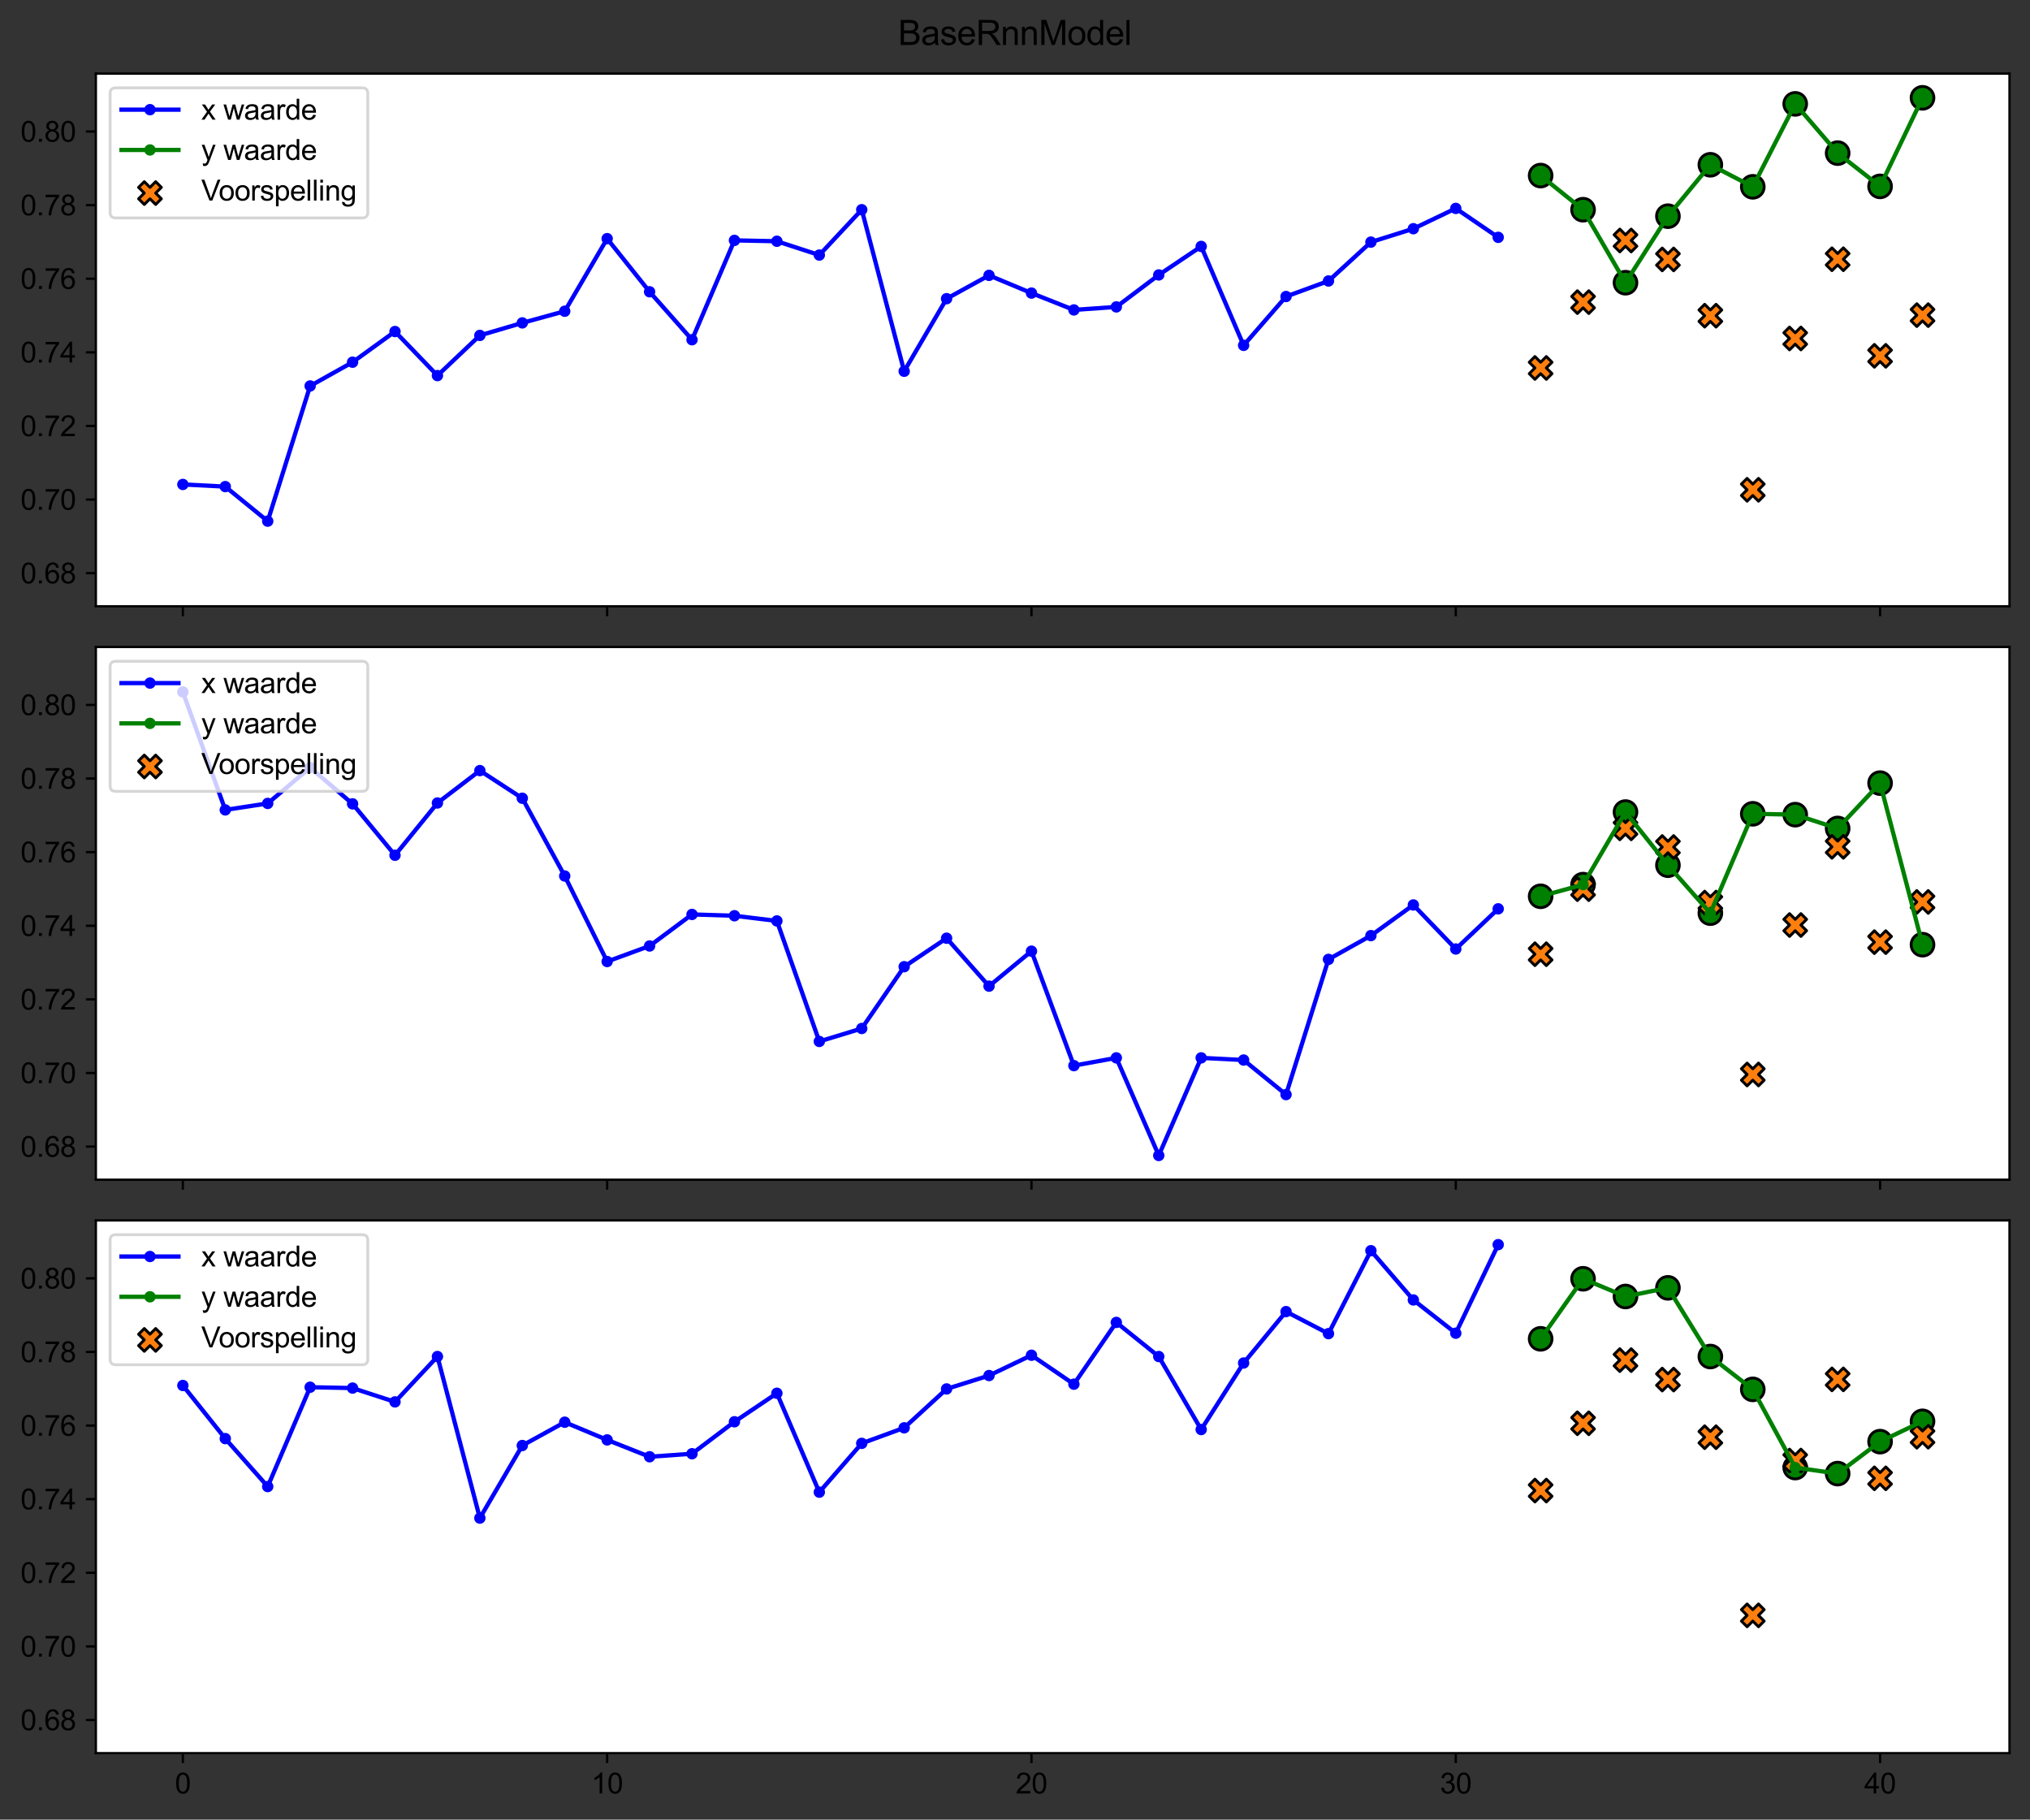<?xml version="1.0" encoding="utf-8" standalone="no"?>
<!DOCTYPE svg PUBLIC "-//W3C//DTD SVG 1.1//EN"
  "http://www.w3.org/Graphics/SVG/1.1/DTD/svg11.dtd">
<svg xmlns:xlink="http://www.w3.org/1999/xlink" width="712.761pt" height="638.785pt" viewBox="0 0 712.761 638.785" xmlns="http://www.w3.org/2000/svg" version="1.1">
 <rect x="0" y="0" width="712.761" height="638.785" fill="#333333" stroke="none"/>
 <defs>
  <style type="text/css">*{stroke-linejoin: round; stroke-linecap: butt}</style>
 </defs>
 <g id="figure_1">
  <g id="patch_1">
   <path d="M 0 638.785 
L 712.761 638.785 
L 712.761 0 
L 0 0 
L 0 638.785 
z
" style="fill: none"/>
  </g>
  <g id="axes_1">
   <g id="patch_2">
    <path d="M 33.661 212.84 
L 705.561 212.84 
L 705.561 25.84 
L 33.661 25.84 
z
" style="fill: #ffffff"/>
   </g>
   <g id="PathCollection_1">
    <defs>
     <path id="mdd7e721f9d" d="M 0 4 
C 1.061 4 2.078 3.579 2.828 2.828 
C 3.579 2.078 4 1.061 4 0 
C 4 -1.061 3.579 -2.078 2.828 -2.828 
C 2.078 -3.579 1.061 -4 0 -4 
C -1.061 -4 -2.078 -3.579 -2.828 -2.828 
C -3.579 -2.078 -4 -1.061 -4 0 
C -4 1.061 -3.579 2.078 -2.828 2.828 
C -2.078 3.579 -1.061 4 0 4 
z
" style="stroke: #000000"/>
    </defs>
    <g clip-path="url(#pe0aeea8f92)">
     <use xlink:href="#mdd7e721f9d" x="540.938" y="61.637" style="fill: #008000; stroke: #000000"/>
     <use xlink:href="#mdd7e721f9d" x="555.836" y="73.617" style="fill: #008000; stroke: #000000"/>
     <use xlink:href="#mdd7e721f9d" x="570.734" y="99.246" style="fill: #008000; stroke: #000000"/>
     <use xlink:href="#mdd7e721f9d" x="585.632" y="75.892" style="fill: #008000; stroke: #000000"/>
     <use xlink:href="#mdd7e721f9d" x="600.53" y="57.846" style="fill: #008000; stroke: #000000"/>
     <use xlink:href="#mdd7e721f9d" x="615.428" y="65.58" style="fill: #008000; stroke: #000000"/>
     <use xlink:href="#mdd7e721f9d" x="630.326" y="36.463" style="fill: #008000; stroke: #000000"/>
     <use xlink:href="#mdd7e721f9d" x="645.224" y="53.751" style="fill: #008000; stroke: #000000"/>
     <use xlink:href="#mdd7e721f9d" x="660.122" y="65.428" style="fill: #008000; stroke: #000000"/>
     <use xlink:href="#mdd7e721f9d" x="675.02" y="34.34" style="fill: #008000; stroke: #000000"/>
    </g>
   </g>
   <g id="PathCollection_2">
    <defs>
     <path id="m3b80b249ed" d="M -2 4 
L 0 2 
L 2 4 
L 4 2 
L 2 0 
L 4 -2 
L 2 -4 
L 0 -2 
L -2 -4 
L -4 -2 
L -2 0 
L -4 2 
z
" style="stroke: #000000"/>
    </defs>
    <g clip-path="url(#pe0aeea8f92)">
     <use xlink:href="#m3b80b249ed" x="540.938" y="129.168" style="fill: #ff7f0e; stroke: #000000"/>
     <use xlink:href="#m3b80b249ed" x="555.836" y="106.062" style="fill: #ff7f0e; stroke: #000000"/>
     <use xlink:href="#m3b80b249ed" x="570.734" y="84.426" style="fill: #ff7f0e; stroke: #000000"/>
     <use xlink:href="#m3b80b249ed" x="585.632" y="91.073" style="fill: #ff7f0e; stroke: #000000"/>
     <use xlink:href="#m3b80b249ed" x="600.53" y="110.825" style="fill: #ff7f0e; stroke: #000000"/>
     <use xlink:href="#m3b80b249ed" x="615.428" y="171.939" style="fill: #ff7f0e; stroke: #000000"/>
     <use xlink:href="#m3b80b249ed" x="630.326" y="118.819" style="fill: #ff7f0e; stroke: #000000"/>
     <use xlink:href="#m3b80b249ed" x="645.224" y="91.007" style="fill: #ff7f0e; stroke: #000000"/>
     <use xlink:href="#m3b80b249ed" x="660.122" y="124.909" style="fill: #ff7f0e; stroke: #000000"/>
     <use xlink:href="#m3b80b249ed" x="675.02" y="110.627" style="fill: #ff7f0e; stroke: #000000"/>
    </g>
   </g>
   <g id="matplotlib.axis_1">
    <g id="xtick_1">
     <g id="line2d_1">
      <defs>
       <path id="m15c087285f" d="M 0 0 
L 0 3.5 
" style="stroke: #000000; stroke-width: 0.8"/>
      </defs>
      <g>
       <use xlink:href="#m15c087285f" x="64.202" y="212.84" style="stroke: #000000; stroke-width: 0.8"/>
      </g>
     </g>
    </g>
    <g id="xtick_2">
     <g id="line2d_2">
      <g>
       <use xlink:href="#m15c087285f" x="213.182" y="212.84" style="stroke: #000000; stroke-width: 0.8"/>
      </g>
     </g>
    </g>
    <g id="xtick_3">
     <g id="line2d_3">
      <g>
       <use xlink:href="#m15c087285f" x="362.162" y="212.84" style="stroke: #000000; stroke-width: 0.8"/>
      </g>
     </g>
    </g>
    <g id="xtick_4">
     <g id="line2d_4">
      <g>
       <use xlink:href="#m15c087285f" x="511.142" y="212.84" style="stroke: #000000; stroke-width: 0.8"/>
      </g>
     </g>
    </g>
    <g id="xtick_5">
     <g id="line2d_5">
      <g>
       <use xlink:href="#m15c087285f" x="660.122" y="212.84" style="stroke: #000000; stroke-width: 0.8"/>
      </g>
     </g>
    </g>
   </g>
   <g id="matplotlib.axis_2">
    <g id="ytick_1">
     <g id="line2d_6">
      <defs>
       <path id="me9031d86f2" d="M 0 0 
L -3.5 0 
" style="stroke: #000000; stroke-width: 0.8"/>
      </defs>
      <g>
       <use xlink:href="#me9031d86f2" x="33.661" y="201.216" style="stroke: #000000; stroke-width: 0.8"/>
      </g>
     </g>
     <g id="text_1">
      <!-- 0.68 -->
      <g transform="translate(7.2 204.795)scale(0.1 -0.1)">
       <defs>
        <path id="ArialMT-30" d="M 266 2259 
Q 266 3072 433 3567 
Q 600 4063 929 4331 
Q 1259 4600 1759 4600 
Q 2128 4600 2406 4451 
Q 2684 4303 2865 4023 
Q 3047 3744 3150 3342 
Q 3253 2941 3253 2259 
Q 3253 1453 3087 958 
Q 2922 463 2592 192 
Q 2263 -78 1759 -78 
Q 1097 -78 719 397 
Q 266 969 266 2259 
z
M 844 2259 
Q 844 1131 1108 757 
Q 1372 384 1759 384 
Q 2147 384 2411 759 
Q 2675 1134 2675 2259 
Q 2675 3391 2411 3762 
Q 2147 4134 1753 4134 
Q 1366 4134 1134 3806 
Q 844 3388 844 2259 
z
" transform="scale(0.016)"/>
        <path id="ArialMT-2e" d="M 581 0 
L 581 641 
L 1222 641 
L 1222 0 
L 581 0 
z
" transform="scale(0.016)"/>
        <path id="ArialMT-36" d="M 3184 3459 
L 2625 3416 
Q 2550 3747 2413 3897 
Q 2184 4138 1850 4138 
Q 1581 4138 1378 3988 
Q 1113 3794 959 3422 
Q 806 3050 800 2363 
Q 1003 2672 1297 2822 
Q 1591 2972 1913 2972 
Q 2475 2972 2870 2558 
Q 3266 2144 3266 1488 
Q 3266 1056 3080 686 
Q 2894 316 2569 119 
Q 2244 -78 1831 -78 
Q 1128 -78 684 439 
Q 241 956 241 2144 
Q 241 3472 731 4075 
Q 1159 4600 1884 4600 
Q 2425 4600 2770 4297 
Q 3116 3994 3184 3459 
z
M 888 1484 
Q 888 1194 1011 928 
Q 1134 663 1356 523 
Q 1578 384 1822 384 
Q 2178 384 2434 671 
Q 2691 959 2691 1453 
Q 2691 1928 2437 2201 
Q 2184 2475 1800 2475 
Q 1419 2475 1153 2201 
Q 888 1928 888 1484 
z
" transform="scale(0.016)"/>
        <path id="ArialMT-38" d="M 1131 2484 
Q 781 2613 612 2850 
Q 444 3088 444 3419 
Q 444 3919 803 4259 
Q 1163 4600 1759 4600 
Q 2359 4600 2725 4251 
Q 3091 3903 3091 3403 
Q 3091 3084 2923 2848 
Q 2756 2613 2416 2484 
Q 2838 2347 3058 2040 
Q 3278 1734 3278 1309 
Q 3278 722 2862 322 
Q 2447 -78 1769 -78 
Q 1091 -78 675 323 
Q 259 725 259 1325 
Q 259 1772 486 2073 
Q 713 2375 1131 2484 
z
M 1019 3438 
Q 1019 3113 1228 2906 
Q 1438 2700 1772 2700 
Q 2097 2700 2305 2904 
Q 2513 3109 2513 3406 
Q 2513 3716 2298 3927 
Q 2084 4138 1766 4138 
Q 1444 4138 1231 3931 
Q 1019 3725 1019 3438 
z
M 838 1322 
Q 838 1081 952 856 
Q 1066 631 1291 507 
Q 1516 384 1775 384 
Q 2178 384 2440 643 
Q 2703 903 2703 1303 
Q 2703 1709 2433 1975 
Q 2163 2241 1756 2241 
Q 1359 2241 1098 1978 
Q 838 1716 838 1322 
z
" transform="scale(0.016)"/>
       </defs>
       <use xlink:href="#ArialMT-30"/>
       <use xlink:href="#ArialMT-2e" x="55.615"/>
       <use xlink:href="#ArialMT-36" x="83.398"/>
       <use xlink:href="#ArialMT-38" x="139.014"/>
      </g>
     </g>
    </g>
    <g id="ytick_2">
     <g id="line2d_7">
      <g>
       <use xlink:href="#me9031d86f2" x="33.661" y="175.375" style="stroke: #000000; stroke-width: 0.8"/>
      </g>
     </g>
     <g id="text_2">
      <!-- 0.70 -->
      <g transform="translate(7.2 178.954)scale(0.1 -0.1)">
       <defs>
        <path id="ArialMT-37" d="M 303 3981 
L 303 4522 
L 3269 4522 
L 3269 4084 
Q 2831 3619 2401 2847 
Q 1972 2075 1738 1259 
Q 1569 684 1522 0 
L 944 0 
Q 953 541 1156 1306 
Q 1359 2072 1739 2783 
Q 2119 3494 2547 3981 
L 303 3981 
z
" transform="scale(0.016)"/>
       </defs>
       <use xlink:href="#ArialMT-30"/>
       <use xlink:href="#ArialMT-2e" x="55.615"/>
       <use xlink:href="#ArialMT-37" x="83.398"/>
       <use xlink:href="#ArialMT-30" x="139.014"/>
      </g>
     </g>
    </g>
    <g id="ytick_3">
     <g id="line2d_8">
      <g>
       <use xlink:href="#me9031d86f2" x="33.661" y="149.534" style="stroke: #000000; stroke-width: 0.8"/>
      </g>
     </g>
     <g id="text_3">
      <!-- 0.72 -->
      <g transform="translate(7.2 153.112)scale(0.1 -0.1)">
       <defs>
        <path id="ArialMT-32" d="M 3222 541 
L 3222 0 
L 194 0 
Q 188 203 259 391 
Q 375 700 629 1000 
Q 884 1300 1366 1694 
Q 2113 2306 2375 2664 
Q 2638 3022 2638 3341 
Q 2638 3675 2398 3904 
Q 2159 4134 1775 4134 
Q 1369 4134 1125 3890 
Q 881 3647 878 3216 
L 300 3275 
Q 359 3922 746 4261 
Q 1134 4600 1788 4600 
Q 2447 4600 2831 4234 
Q 3216 3869 3216 3328 
Q 3216 3053 3103 2787 
Q 2991 2522 2730 2228 
Q 2469 1934 1863 1422 
Q 1356 997 1212 845 
Q 1069 694 975 541 
L 3222 541 
z
" transform="scale(0.016)"/>
       </defs>
       <use xlink:href="#ArialMT-30"/>
       <use xlink:href="#ArialMT-2e" x="55.615"/>
       <use xlink:href="#ArialMT-37" x="83.398"/>
       <use xlink:href="#ArialMT-32" x="139.014"/>
      </g>
     </g>
    </g>
    <g id="ytick_4">
     <g id="line2d_9">
      <g>
       <use xlink:href="#me9031d86f2" x="33.661" y="123.692" style="stroke: #000000; stroke-width: 0.8"/>
      </g>
     </g>
     <g id="text_4">
      <!-- 0.74 -->
      <g transform="translate(7.2 127.271)scale(0.1 -0.1)">
       <defs>
        <path id="ArialMT-34" d="M 2069 0 
L 2069 1097 
L 81 1097 
L 81 1613 
L 2172 4581 
L 2631 4581 
L 2631 1613 
L 3250 1613 
L 3250 1097 
L 2631 1097 
L 2631 0 
L 2069 0 
z
M 2069 1613 
L 2069 3678 
L 634 1613 
L 2069 1613 
z
" transform="scale(0.016)"/>
       </defs>
       <use xlink:href="#ArialMT-30"/>
       <use xlink:href="#ArialMT-2e" x="55.615"/>
       <use xlink:href="#ArialMT-37" x="83.398"/>
       <use xlink:href="#ArialMT-34" x="139.014"/>
      </g>
     </g>
    </g>
    <g id="ytick_5">
     <g id="line2d_10">
      <g>
       <use xlink:href="#me9031d86f2" x="33.661" y="97.851" style="stroke: #000000; stroke-width: 0.8"/>
      </g>
     </g>
     <g id="text_5">
      <!-- 0.76 -->
      <g transform="translate(7.2 101.43)scale(0.1 -0.1)">
       <use xlink:href="#ArialMT-30"/>
       <use xlink:href="#ArialMT-2e" x="55.615"/>
       <use xlink:href="#ArialMT-37" x="83.398"/>
       <use xlink:href="#ArialMT-36" x="139.014"/>
      </g>
     </g>
    </g>
    <g id="ytick_6">
     <g id="line2d_11">
      <g>
       <use xlink:href="#me9031d86f2" x="33.661" y="72.01" style="stroke: #000000; stroke-width: 0.8"/>
      </g>
     </g>
     <g id="text_6">
      <!-- 0.78 -->
      <g transform="translate(7.2 75.589)scale(0.1 -0.1)">
       <use xlink:href="#ArialMT-30"/>
       <use xlink:href="#ArialMT-2e" x="55.615"/>
       <use xlink:href="#ArialMT-37" x="83.398"/>
       <use xlink:href="#ArialMT-38" x="139.014"/>
      </g>
     </g>
    </g>
    <g id="ytick_7">
     <g id="line2d_12">
      <g>
       <use xlink:href="#me9031d86f2" x="33.661" y="46.169" style="stroke: #000000; stroke-width: 0.8"/>
      </g>
     </g>
     <g id="text_7">
      <!-- 0.80 -->
      <g transform="translate(7.2 49.748)scale(0.1 -0.1)">
       <use xlink:href="#ArialMT-30"/>
       <use xlink:href="#ArialMT-2e" x="55.615"/>
       <use xlink:href="#ArialMT-38" x="83.398"/>
       <use xlink:href="#ArialMT-30" x="139.014"/>
      </g>
     </g>
    </g>
   </g>
   <g id="line2d_13">
    <path d="M 64.202 170.067 
L 79.1 170.825 
L 93.998 182.957 
L 108.896 135.491 
L 123.794 127.15 
L 138.692 116.383 
L 153.59 131.851 
L 168.488 117.748 
L 183.386 113.35 
L 198.284 109.255 
L 213.182 83.778 
L 228.08 102.431 
L 242.978 119.264 
L 257.876 84.385 
L 272.774 84.688 
L 287.672 89.541 
L 302.57 73.617 
L 317.468 130.335 
L 332.366 104.857 
L 347.264 96.668 
L 362.162 102.886 
L 377.06 108.8 
L 391.958 107.739 
L 406.856 96.517 
L 421.754 86.508 
L 436.652 121.236 
L 451.55 104.099 
L 466.448 98.64 
L 481.346 84.991 
L 496.244 80.29 
L 511.142 73.162 
L 526.04 83.323 
" clip-path="url(#pe0aeea8f92)" style="fill: none; stroke: #0000ff; stroke-width: 1.5; stroke-linecap: square"/>
    <defs>
     <path id="m6e07ff1a00" d="M 0 1.5 
C 0.398 1.5 0.779 1.342 1.061 1.061 
C 1.342 0.779 1.5 0.398 1.5 0 
C 1.5 -0.398 1.342 -0.779 1.061 -1.061 
C 0.779 -1.342 0.398 -1.5 0 -1.5 
C -0.398 -1.5 -0.779 -1.342 -1.061 -1.061 
C -1.342 -0.779 -1.5 -0.398 -1.5 0 
C -1.5 0.398 -1.342 0.779 -1.061 1.061 
C -0.779 1.342 -0.398 1.5 0 1.5 
z
" style="stroke: #0000ff"/>
    </defs>
    <g clip-path="url(#pe0aeea8f92)">
     <use xlink:href="#m6e07ff1a00" x="64.202" y="170.067" style="fill: #0000ff; stroke: #0000ff"/>
     <use xlink:href="#m6e07ff1a00" x="79.1" y="170.825" style="fill: #0000ff; stroke: #0000ff"/>
     <use xlink:href="#m6e07ff1a00" x="93.998" y="182.957" style="fill: #0000ff; stroke: #0000ff"/>
     <use xlink:href="#m6e07ff1a00" x="108.896" y="135.491" style="fill: #0000ff; stroke: #0000ff"/>
     <use xlink:href="#m6e07ff1a00" x="123.794" y="127.15" style="fill: #0000ff; stroke: #0000ff"/>
     <use xlink:href="#m6e07ff1a00" x="138.692" y="116.383" style="fill: #0000ff; stroke: #0000ff"/>
     <use xlink:href="#m6e07ff1a00" x="153.59" y="131.851" style="fill: #0000ff; stroke: #0000ff"/>
     <use xlink:href="#m6e07ff1a00" x="168.488" y="117.748" style="fill: #0000ff; stroke: #0000ff"/>
     <use xlink:href="#m6e07ff1a00" x="183.386" y="113.35" style="fill: #0000ff; stroke: #0000ff"/>
     <use xlink:href="#m6e07ff1a00" x="198.284" y="109.255" style="fill: #0000ff; stroke: #0000ff"/>
     <use xlink:href="#m6e07ff1a00" x="213.182" y="83.778" style="fill: #0000ff; stroke: #0000ff"/>
     <use xlink:href="#m6e07ff1a00" x="228.08" y="102.431" style="fill: #0000ff; stroke: #0000ff"/>
     <use xlink:href="#m6e07ff1a00" x="242.978" y="119.264" style="fill: #0000ff; stroke: #0000ff"/>
     <use xlink:href="#m6e07ff1a00" x="257.876" y="84.385" style="fill: #0000ff; stroke: #0000ff"/>
     <use xlink:href="#m6e07ff1a00" x="272.774" y="84.688" style="fill: #0000ff; stroke: #0000ff"/>
     <use xlink:href="#m6e07ff1a00" x="287.672" y="89.541" style="fill: #0000ff; stroke: #0000ff"/>
     <use xlink:href="#m6e07ff1a00" x="302.57" y="73.617" style="fill: #0000ff; stroke: #0000ff"/>
     <use xlink:href="#m6e07ff1a00" x="317.468" y="130.335" style="fill: #0000ff; stroke: #0000ff"/>
     <use xlink:href="#m6e07ff1a00" x="332.366" y="104.857" style="fill: #0000ff; stroke: #0000ff"/>
     <use xlink:href="#m6e07ff1a00" x="347.264" y="96.668" style="fill: #0000ff; stroke: #0000ff"/>
     <use xlink:href="#m6e07ff1a00" x="362.162" y="102.886" style="fill: #0000ff; stroke: #0000ff"/>
     <use xlink:href="#m6e07ff1a00" x="377.06" y="108.8" style="fill: #0000ff; stroke: #0000ff"/>
     <use xlink:href="#m6e07ff1a00" x="391.958" y="107.739" style="fill: #0000ff; stroke: #0000ff"/>
     <use xlink:href="#m6e07ff1a00" x="406.856" y="96.517" style="fill: #0000ff; stroke: #0000ff"/>
     <use xlink:href="#m6e07ff1a00" x="421.754" y="86.508" style="fill: #0000ff; stroke: #0000ff"/>
     <use xlink:href="#m6e07ff1a00" x="436.652" y="121.236" style="fill: #0000ff; stroke: #0000ff"/>
     <use xlink:href="#m6e07ff1a00" x="451.55" y="104.099" style="fill: #0000ff; stroke: #0000ff"/>
     <use xlink:href="#m6e07ff1a00" x="466.448" y="98.64" style="fill: #0000ff; stroke: #0000ff"/>
     <use xlink:href="#m6e07ff1a00" x="481.346" y="84.991" style="fill: #0000ff; stroke: #0000ff"/>
     <use xlink:href="#m6e07ff1a00" x="496.244" y="80.29" style="fill: #0000ff; stroke: #0000ff"/>
     <use xlink:href="#m6e07ff1a00" x="511.142" y="73.162" style="fill: #0000ff; stroke: #0000ff"/>
     <use xlink:href="#m6e07ff1a00" x="526.04" y="83.323" style="fill: #0000ff; stroke: #0000ff"/>
    </g>
   </g>
   <g id="line2d_14">
    <path d="M 540.938 61.637 
L 555.836 73.617 
L 570.734 99.246 
L 585.632 75.892 
L 600.53 57.846 
L 615.428 65.58 
L 630.326 36.463 
L 645.224 53.751 
L 660.122 65.428 
L 675.02 34.34 
" clip-path="url(#pe0aeea8f92)" style="fill: none; stroke: #008000; stroke-width: 1.5; stroke-linecap: square"/>
    <defs>
     <path id="m809b759b7b" d="M 0 1.5 
C 0.398 1.5 0.779 1.342 1.061 1.061 
C 1.342 0.779 1.5 0.398 1.5 0 
C 1.5 -0.398 1.342 -0.779 1.061 -1.061 
C 0.779 -1.342 0.398 -1.5 0 -1.5 
C -0.398 -1.5 -0.779 -1.342 -1.061 -1.061 
C -1.342 -0.779 -1.5 -0.398 -1.5 0 
C -1.5 0.398 -1.342 0.779 -1.061 1.061 
C -0.779 1.342 -0.398 1.5 0 1.5 
z
" style="stroke: #008000"/>
    </defs>
    <g clip-path="url(#pe0aeea8f92)">
     <use xlink:href="#m809b759b7b" x="540.938" y="61.637" style="fill: #008000; stroke: #008000"/>
     <use xlink:href="#m809b759b7b" x="555.836" y="73.617" style="fill: #008000; stroke: #008000"/>
     <use xlink:href="#m809b759b7b" x="570.734" y="99.246" style="fill: #008000; stroke: #008000"/>
     <use xlink:href="#m809b759b7b" x="585.632" y="75.892" style="fill: #008000; stroke: #008000"/>
     <use xlink:href="#m809b759b7b" x="600.53" y="57.846" style="fill: #008000; stroke: #008000"/>
     <use xlink:href="#m809b759b7b" x="615.428" y="65.58" style="fill: #008000; stroke: #008000"/>
     <use xlink:href="#m809b759b7b" x="630.326" y="36.463" style="fill: #008000; stroke: #008000"/>
     <use xlink:href="#m809b759b7b" x="645.224" y="53.751" style="fill: #008000; stroke: #008000"/>
     <use xlink:href="#m809b759b7b" x="660.122" y="65.428" style="fill: #008000; stroke: #008000"/>
     <use xlink:href="#m809b759b7b" x="675.02" y="34.34" style="fill: #008000; stroke: #008000"/>
    </g>
   </g>
   <g id="patch_3">
    <path d="M 33.661 212.84 
L 33.661 25.84 
" style="fill: none; stroke: #000000; stroke-width: 0.8; stroke-linejoin: miter; stroke-linecap: square"/>
   </g>
   <g id="patch_4">
    <path d="M 705.561 212.84 
L 705.561 25.84 
" style="fill: none; stroke: #000000; stroke-width: 0.8; stroke-linejoin: miter; stroke-linecap: square"/>
   </g>
   <g id="patch_5">
    <path d="M 33.661 212.84 
L 705.561 212.84 
" style="fill: none; stroke: #000000; stroke-width: 0.8; stroke-linejoin: miter; stroke-linecap: square"/>
   </g>
   <g id="patch_6">
    <path d="M 33.661 25.84 
L 705.561 25.84 
" style="fill: none; stroke: #000000; stroke-width: 0.8; stroke-linejoin: miter; stroke-linecap: square"/>
   </g>
   <g id="legend_1">
    <g id="patch_7">
     <path d="M 40.661 76.51 
L 127.142 76.51 
Q 129.142 76.51 129.142 74.51 
L 129.142 32.84 
Q 129.142 30.84 127.142 30.84 
L 40.661 30.84 
Q 38.661 30.84 38.661 32.84 
L 38.661 74.51 
Q 38.661 76.51 40.661 76.51 
z
" style="fill: #ffffff; opacity: 0.8; stroke: #cccccc; stroke-linejoin: miter"/>
    </g>
    <g id="line2d_15">
     <path d="M 42.661 38.498 
L 52.661 38.498 
L 62.661 38.498 
" style="fill: none; stroke: #0000ff; stroke-width: 1.5; stroke-linecap: square"/>
     <g>
      <use xlink:href="#m6e07ff1a00" x="52.661" y="38.498" style="fill: #0000ff; stroke: #0000ff"/>
     </g>
    </g>
    <g id="text_8">
     <!-- x waarde -->
     <g transform="translate(70.661 41.998)scale(0.1 -0.1)">
      <defs>
       <path id="ArialMT-78" d="M 47 0 
L 1259 1725 
L 138 3319 
L 841 3319 
L 1350 2541 
Q 1494 2319 1581 2169 
Q 1719 2375 1834 2534 
L 2394 3319 
L 3066 3319 
L 1919 1756 
L 3153 0 
L 2463 0 
L 1781 1031 
L 1600 1309 
L 728 0 
L 47 0 
z
" transform="scale(0.016)"/>
       <path id="ArialMT-20" transform="scale(0.016)"/>
       <path id="ArialMT-77" d="M 1034 0 
L 19 3319 
L 600 3319 
L 1128 1403 
L 1325 691 
Q 1338 744 1497 1375 
L 2025 3319 
L 2603 3319 
L 3100 1394 
L 3266 759 
L 3456 1400 
L 4025 3319 
L 4572 3319 
L 3534 0 
L 2950 0 
L 2422 1988 
L 2294 2553 
L 1622 0 
L 1034 0 
z
" transform="scale(0.016)"/>
       <path id="ArialMT-61" d="M 2588 409 
Q 2275 144 1986 34 
Q 1697 -75 1366 -75 
Q 819 -75 525 192 
Q 231 459 231 875 
Q 231 1119 342 1320 
Q 453 1522 633 1644 
Q 813 1766 1038 1828 
Q 1203 1872 1538 1913 
Q 2219 1994 2541 2106 
Q 2544 2222 2544 2253 
Q 2544 2597 2384 2738 
Q 2169 2928 1744 2928 
Q 1347 2928 1158 2789 
Q 969 2650 878 2297 
L 328 2372 
Q 403 2725 575 2942 
Q 747 3159 1072 3276 
Q 1397 3394 1825 3394 
Q 2250 3394 2515 3294 
Q 2781 3194 2906 3042 
Q 3031 2891 3081 2659 
Q 3109 2516 3109 2141 
L 3109 1391 
Q 3109 606 3145 398 
Q 3181 191 3288 0 
L 2700 0 
Q 2613 175 2588 409 
z
M 2541 1666 
Q 2234 1541 1622 1453 
Q 1275 1403 1131 1340 
Q 988 1278 909 1158 
Q 831 1038 831 891 
Q 831 666 1001 516 
Q 1172 366 1500 366 
Q 1825 366 2078 508 
Q 2331 650 2450 897 
Q 2541 1088 2541 1459 
L 2541 1666 
z
" transform="scale(0.016)"/>
       <path id="ArialMT-72" d="M 416 0 
L 416 3319 
L 922 3319 
L 922 2816 
Q 1116 3169 1280 3281 
Q 1444 3394 1641 3394 
Q 1925 3394 2219 3213 
L 2025 2691 
Q 1819 2813 1613 2813 
Q 1428 2813 1281 2702 
Q 1134 2591 1072 2394 
Q 978 2094 978 1738 
L 978 0 
L 416 0 
z
" transform="scale(0.016)"/>
       <path id="ArialMT-64" d="M 2575 0 
L 2575 419 
Q 2259 -75 1647 -75 
Q 1250 -75 917 144 
Q 584 363 401 755 
Q 219 1147 219 1656 
Q 219 2153 384 2558 
Q 550 2963 881 3178 
Q 1213 3394 1622 3394 
Q 1922 3394 2156 3267 
Q 2391 3141 2538 2938 
L 2538 4581 
L 3097 4581 
L 3097 0 
L 2575 0 
z
M 797 1656 
Q 797 1019 1065 703 
Q 1334 388 1700 388 
Q 2069 388 2326 689 
Q 2584 991 2584 1609 
Q 2584 2291 2321 2609 
Q 2059 2928 1675 2928 
Q 1300 2928 1048 2622 
Q 797 2316 797 1656 
z
" transform="scale(0.016)"/>
       <path id="ArialMT-65" d="M 2694 1069 
L 3275 997 
Q 3138 488 2766 206 
Q 2394 -75 1816 -75 
Q 1088 -75 661 373 
Q 234 822 234 1631 
Q 234 2469 665 2931 
Q 1097 3394 1784 3394 
Q 2450 3394 2872 2941 
Q 3294 2488 3294 1666 
Q 3294 1616 3291 1516 
L 816 1516 
Q 847 969 1125 678 
Q 1403 388 1819 388 
Q 2128 388 2347 550 
Q 2566 713 2694 1069 
z
M 847 1978 
L 2700 1978 
Q 2663 2397 2488 2606 
Q 2219 2931 1791 2931 
Q 1403 2931 1139 2672 
Q 875 2413 847 1978 
z
" transform="scale(0.016)"/>
      </defs>
      <use xlink:href="#ArialMT-78"/>
      <use xlink:href="#ArialMT-20" x="50"/>
      <use xlink:href="#ArialMT-77" x="77.783"/>
      <use xlink:href="#ArialMT-61" x="150"/>
      <use xlink:href="#ArialMT-61" x="205.615"/>
      <use xlink:href="#ArialMT-72" x="261.23"/>
      <use xlink:href="#ArialMT-64" x="294.531"/>
      <use xlink:href="#ArialMT-65" x="350.146"/>
     </g>
    </g>
    <g id="line2d_16">
     <path d="M 42.661 52.643 
L 52.661 52.643 
L 62.661 52.643 
" style="fill: none; stroke: #008000; stroke-width: 1.5; stroke-linecap: square"/>
     <g>
      <use xlink:href="#m809b759b7b" x="52.661" y="52.643" style="fill: #008000; stroke: #008000"/>
     </g>
    </g>
    <g id="text_9">
     <!-- y waarde -->
     <g transform="translate(70.661 56.143)scale(0.1 -0.1)">
      <defs>
       <path id="ArialMT-79" d="M 397 -1278 
L 334 -750 
Q 519 -800 656 -800 
Q 844 -800 956 -737 
Q 1069 -675 1141 -563 
Q 1194 -478 1313 -144 
Q 1328 -97 1363 -6 
L 103 3319 
L 709 3319 
L 1400 1397 
Q 1534 1031 1641 628 
Q 1738 1016 1872 1384 
L 2581 3319 
L 3144 3319 
L 1881 -56 
Q 1678 -603 1566 -809 
Q 1416 -1088 1222 -1217 
Q 1028 -1347 759 -1347 
Q 597 -1347 397 -1278 
z
" transform="scale(0.016)"/>
      </defs>
      <use xlink:href="#ArialMT-79"/>
      <use xlink:href="#ArialMT-20" x="50"/>
      <use xlink:href="#ArialMT-77" x="77.783"/>
      <use xlink:href="#ArialMT-61" x="150"/>
      <use xlink:href="#ArialMT-61" x="205.615"/>
      <use xlink:href="#ArialMT-72" x="261.23"/>
      <use xlink:href="#ArialMT-64" x="294.531"/>
      <use xlink:href="#ArialMT-65" x="350.146"/>
     </g>
    </g>
    <g id="PathCollection_3">
     <g>
      <use xlink:href="#m3b80b249ed" x="52.661" y="67.781" style="fill: #ff7f0e; stroke: #000000"/>
     </g>
    </g>
    <g id="text_10">
     <!-- Voorspelling -->
     <g transform="translate(70.661 70.406)scale(0.1 -0.1)">
      <defs>
       <path id="ArialMT-56" d="M 1803 0 
L 28 4581 
L 684 4581 
L 1875 1253 
Q 2019 853 2116 503 
Q 2222 878 2363 1253 
L 3600 4581 
L 4219 4581 
L 2425 0 
L 1803 0 
z
" transform="scale(0.016)"/>
       <path id="ArialMT-6f" d="M 213 1659 
Q 213 2581 725 3025 
Q 1153 3394 1769 3394 
Q 2453 3394 2887 2945 
Q 3322 2497 3322 1706 
Q 3322 1066 3130 698 
Q 2938 331 2570 128 
Q 2203 -75 1769 -75 
Q 1072 -75 642 372 
Q 213 819 213 1659 
z
M 791 1659 
Q 791 1022 1069 705 
Q 1347 388 1769 388 
Q 2188 388 2466 706 
Q 2744 1025 2744 1678 
Q 2744 2294 2464 2611 
Q 2184 2928 1769 2928 
Q 1347 2928 1069 2612 
Q 791 2297 791 1659 
z
" transform="scale(0.016)"/>
       <path id="ArialMT-73" d="M 197 991 
L 753 1078 
Q 800 744 1014 566 
Q 1228 388 1613 388 
Q 2000 388 2187 545 
Q 2375 703 2375 916 
Q 2375 1106 2209 1216 
Q 2094 1291 1634 1406 
Q 1016 1563 777 1677 
Q 538 1791 414 1992 
Q 291 2194 291 2438 
Q 291 2659 392 2848 
Q 494 3038 669 3163 
Q 800 3259 1026 3326 
Q 1253 3394 1513 3394 
Q 1903 3394 2198 3281 
Q 2494 3169 2634 2976 
Q 2775 2784 2828 2463 
L 2278 2388 
Q 2241 2644 2061 2787 
Q 1881 2931 1553 2931 
Q 1166 2931 1000 2803 
Q 834 2675 834 2503 
Q 834 2394 903 2306 
Q 972 2216 1119 2156 
Q 1203 2125 1616 2013 
Q 2213 1853 2448 1751 
Q 2684 1650 2818 1456 
Q 2953 1263 2953 975 
Q 2953 694 2789 445 
Q 2625 197 2315 61 
Q 2006 -75 1616 -75 
Q 969 -75 630 194 
Q 291 463 197 991 
z
" transform="scale(0.016)"/>
       <path id="ArialMT-70" d="M 422 -1272 
L 422 3319 
L 934 3319 
L 934 2888 
Q 1116 3141 1344 3267 
Q 1572 3394 1897 3394 
Q 2322 3394 2647 3175 
Q 2972 2956 3137 2557 
Q 3303 2159 3303 1684 
Q 3303 1175 3120 767 
Q 2938 359 2589 142 
Q 2241 -75 1856 -75 
Q 1575 -75 1351 44 
Q 1128 163 984 344 
L 984 -1272 
L 422 -1272 
z
M 931 1641 
Q 931 1000 1190 694 
Q 1450 388 1819 388 
Q 2194 388 2461 705 
Q 2728 1022 2728 1688 
Q 2728 2322 2467 2637 
Q 2206 2953 1844 2953 
Q 1484 2953 1207 2617 
Q 931 2281 931 1641 
z
" transform="scale(0.016)"/>
       <path id="ArialMT-6c" d="M 409 0 
L 409 4581 
L 972 4581 
L 972 0 
L 409 0 
z
" transform="scale(0.016)"/>
       <path id="ArialMT-69" d="M 425 3934 
L 425 4581 
L 988 4581 
L 988 3934 
L 425 3934 
z
M 425 0 
L 425 3319 
L 988 3319 
L 988 0 
L 425 0 
z
" transform="scale(0.016)"/>
       <path id="ArialMT-6e" d="M 422 0 
L 422 3319 
L 928 3319 
L 928 2847 
Q 1294 3394 1984 3394 
Q 2284 3394 2536 3286 
Q 2788 3178 2913 3003 
Q 3038 2828 3088 2588 
Q 3119 2431 3119 2041 
L 3119 0 
L 2556 0 
L 2556 2019 
Q 2556 2363 2490 2533 
Q 2425 2703 2258 2804 
Q 2091 2906 1866 2906 
Q 1506 2906 1245 2678 
Q 984 2450 984 1813 
L 984 0 
L 422 0 
z
" transform="scale(0.016)"/>
       <path id="ArialMT-67" d="M 319 -275 
L 866 -356 
Q 900 -609 1056 -725 
Q 1266 -881 1628 -881 
Q 2019 -881 2231 -725 
Q 2444 -569 2519 -288 
Q 2563 -116 2559 434 
Q 2191 0 1641 0 
Q 956 0 581 494 
Q 206 988 206 1678 
Q 206 2153 378 2554 
Q 550 2956 876 3175 
Q 1203 3394 1644 3394 
Q 2231 3394 2613 2919 
L 2613 3319 
L 3131 3319 
L 3131 450 
Q 3131 -325 2973 -648 
Q 2816 -972 2473 -1159 
Q 2131 -1347 1631 -1347 
Q 1038 -1347 672 -1080 
Q 306 -813 319 -275 
z
M 784 1719 
Q 784 1066 1043 766 
Q 1303 466 1694 466 
Q 2081 466 2343 764 
Q 2606 1063 2606 1700 
Q 2606 2309 2336 2618 
Q 2066 2928 1684 2928 
Q 1309 2928 1046 2623 
Q 784 2319 784 1719 
z
" transform="scale(0.016)"/>
      </defs>
      <use xlink:href="#ArialMT-56"/>
      <use xlink:href="#ArialMT-6f" x="61.199"/>
      <use xlink:href="#ArialMT-6f" x="116.814"/>
      <use xlink:href="#ArialMT-72" x="172.43"/>
      <use xlink:href="#ArialMT-73" x="205.73"/>
      <use xlink:href="#ArialMT-70" x="255.73"/>
      <use xlink:href="#ArialMT-65" x="311.346"/>
      <use xlink:href="#ArialMT-6c" x="366.961"/>
      <use xlink:href="#ArialMT-6c" x="389.178"/>
      <use xlink:href="#ArialMT-69" x="411.395"/>
      <use xlink:href="#ArialMT-6e" x="433.611"/>
      <use xlink:href="#ArialMT-67" x="489.227"/>
     </g>
    </g>
   </g>
  </g>
  <g id="axes_2">
   <g id="patch_8">
    <path d="M 33.661 414.14 
L 705.561 414.14 
L 705.561 227.14 
L 33.661 227.14 
z
" style="fill: #ffffff"/>
   </g>
   <g id="PathCollection_4">
    <g clip-path="url(#p3f355ef61c)">
     <use xlink:href="#mdd7e721f9d" x="540.938" y="314.65" style="fill: #008000; stroke: #000000"/>
     <use xlink:href="#mdd7e721f9d" x="555.836" y="310.555" style="fill: #008000; stroke: #000000"/>
     <use xlink:href="#mdd7e721f9d" x="570.734" y="285.078" style="fill: #008000; stroke: #000000"/>
     <use xlink:href="#mdd7e721f9d" x="585.632" y="303.731" style="fill: #008000; stroke: #000000"/>
     <use xlink:href="#mdd7e721f9d" x="600.53" y="320.564" style="fill: #008000; stroke: #000000"/>
     <use xlink:href="#mdd7e721f9d" x="615.428" y="285.685" style="fill: #008000; stroke: #000000"/>
     <use xlink:href="#mdd7e721f9d" x="630.326" y="285.988" style="fill: #008000; stroke: #000000"/>
     <use xlink:href="#mdd7e721f9d" x="645.224" y="290.841" style="fill: #008000; stroke: #000000"/>
     <use xlink:href="#mdd7e721f9d" x="660.122" y="274.917" style="fill: #008000; stroke: #000000"/>
     <use xlink:href="#mdd7e721f9d" x="675.02" y="331.635" style="fill: #008000; stroke: #000000"/>
    </g>
   </g>
   <g id="PathCollection_5">
    <g clip-path="url(#p3f355ef61c)">
     <use xlink:href="#m3b80b249ed" x="540.938" y="334.978" style="fill: #ff7f0e; stroke: #000000"/>
     <use xlink:href="#m3b80b249ed" x="555.836" y="312.146" style="fill: #ff7f0e; stroke: #000000"/>
     <use xlink:href="#m3b80b249ed" x="570.734" y="290.795" style="fill: #ff7f0e; stroke: #000000"/>
     <use xlink:href="#m3b80b249ed" x="585.632" y="297.348" style="fill: #ff7f0e; stroke: #000000"/>
     <use xlink:href="#m3b80b249ed" x="600.53" y="316.843" style="fill: #ff7f0e; stroke: #000000"/>
     <use xlink:href="#m3b80b249ed" x="615.428" y="377.199" style="fill: #ff7f0e; stroke: #000000"/>
     <use xlink:href="#m3b80b249ed" x="630.326" y="324.734" style="fill: #ff7f0e; stroke: #000000"/>
     <use xlink:href="#m3b80b249ed" x="645.224" y="297.281" style="fill: #ff7f0e; stroke: #000000"/>
     <use xlink:href="#m3b80b249ed" x="660.122" y="330.742" style="fill: #ff7f0e; stroke: #000000"/>
     <use xlink:href="#m3b80b249ed" x="675.02" y="316.629" style="fill: #ff7f0e; stroke: #000000"/>
    </g>
   </g>
   <g id="matplotlib.axis_3">
    <g id="xtick_6">
     <g id="line2d_17">
      <g>
       <use xlink:href="#m15c087285f" x="64.202" y="414.14" style="stroke: #000000; stroke-width: 0.8"/>
      </g>
     </g>
    </g>
    <g id="xtick_7">
     <g id="line2d_18">
      <g>
       <use xlink:href="#m15c087285f" x="213.182" y="414.14" style="stroke: #000000; stroke-width: 0.8"/>
      </g>
     </g>
    </g>
    <g id="xtick_8">
     <g id="line2d_19">
      <g>
       <use xlink:href="#m15c087285f" x="362.162" y="414.14" style="stroke: #000000; stroke-width: 0.8"/>
      </g>
     </g>
    </g>
    <g id="xtick_9">
     <g id="line2d_20">
      <g>
       <use xlink:href="#m15c087285f" x="511.142" y="414.14" style="stroke: #000000; stroke-width: 0.8"/>
      </g>
     </g>
    </g>
    <g id="xtick_10">
     <g id="line2d_21">
      <g>
       <use xlink:href="#m15c087285f" x="660.122" y="414.14" style="stroke: #000000; stroke-width: 0.8"/>
      </g>
     </g>
    </g>
   </g>
   <g id="matplotlib.axis_4">
    <g id="ytick_8">
     <g id="line2d_22">
      <g>
       <use xlink:href="#me9031d86f2" x="33.661" y="402.516" style="stroke: #000000; stroke-width: 0.8"/>
      </g>
     </g>
     <g id="text_11">
      <!-- 0.68 -->
      <g transform="translate(7.2 406.095)scale(0.1 -0.1)">
       <use xlink:href="#ArialMT-30"/>
       <use xlink:href="#ArialMT-2e" x="55.615"/>
       <use xlink:href="#ArialMT-36" x="83.398"/>
       <use xlink:href="#ArialMT-38" x="139.014"/>
      </g>
     </g>
    </g>
    <g id="ytick_9">
     <g id="line2d_23">
      <g>
       <use xlink:href="#me9031d86f2" x="33.661" y="376.675" style="stroke: #000000; stroke-width: 0.8"/>
      </g>
     </g>
     <g id="text_12">
      <!-- 0.70 -->
      <g transform="translate(7.2 380.254)scale(0.1 -0.1)">
       <use xlink:href="#ArialMT-30"/>
       <use xlink:href="#ArialMT-2e" x="55.615"/>
       <use xlink:href="#ArialMT-37" x="83.398"/>
       <use xlink:href="#ArialMT-30" x="139.014"/>
      </g>
     </g>
    </g>
    <g id="ytick_10">
     <g id="line2d_24">
      <g>
       <use xlink:href="#me9031d86f2" x="33.661" y="350.834" style="stroke: #000000; stroke-width: 0.8"/>
      </g>
     </g>
     <g id="text_13">
      <!-- 0.72 -->
      <g transform="translate(7.2 354.412)scale(0.1 -0.1)">
       <use xlink:href="#ArialMT-30"/>
       <use xlink:href="#ArialMT-2e" x="55.615"/>
       <use xlink:href="#ArialMT-37" x="83.398"/>
       <use xlink:href="#ArialMT-32" x="139.014"/>
      </g>
     </g>
    </g>
    <g id="ytick_11">
     <g id="line2d_25">
      <g>
       <use xlink:href="#me9031d86f2" x="33.661" y="324.992" style="stroke: #000000; stroke-width: 0.8"/>
      </g>
     </g>
     <g id="text_14">
      <!-- 0.74 -->
      <g transform="translate(7.2 328.571)scale(0.1 -0.1)">
       <use xlink:href="#ArialMT-30"/>
       <use xlink:href="#ArialMT-2e" x="55.615"/>
       <use xlink:href="#ArialMT-37" x="83.398"/>
       <use xlink:href="#ArialMT-34" x="139.014"/>
      </g>
     </g>
    </g>
    <g id="ytick_12">
     <g id="line2d_26">
      <g>
       <use xlink:href="#me9031d86f2" x="33.661" y="299.151" style="stroke: #000000; stroke-width: 0.8"/>
      </g>
     </g>
     <g id="text_15">
      <!-- 0.76 -->
      <g transform="translate(7.2 302.73)scale(0.1 -0.1)">
       <use xlink:href="#ArialMT-30"/>
       <use xlink:href="#ArialMT-2e" x="55.615"/>
       <use xlink:href="#ArialMT-37" x="83.398"/>
       <use xlink:href="#ArialMT-36" x="139.014"/>
      </g>
     </g>
    </g>
    <g id="ytick_13">
     <g id="line2d_27">
      <g>
       <use xlink:href="#me9031d86f2" x="33.661" y="273.31" style="stroke: #000000; stroke-width: 0.8"/>
      </g>
     </g>
     <g id="text_16">
      <!-- 0.78 -->
      <g transform="translate(7.2 276.889)scale(0.1 -0.1)">
       <use xlink:href="#ArialMT-30"/>
       <use xlink:href="#ArialMT-2e" x="55.615"/>
       <use xlink:href="#ArialMT-37" x="83.398"/>
       <use xlink:href="#ArialMT-38" x="139.014"/>
      </g>
     </g>
    </g>
    <g id="ytick_14">
     <g id="line2d_28">
      <g>
       <use xlink:href="#me9031d86f2" x="33.661" y="247.469" style="stroke: #000000; stroke-width: 0.8"/>
      </g>
     </g>
     <g id="text_17">
      <!-- 0.80 -->
      <g transform="translate(7.2 251.048)scale(0.1 -0.1)">
       <use xlink:href="#ArialMT-30"/>
       <use xlink:href="#ArialMT-2e" x="55.615"/>
       <use xlink:href="#ArialMT-38" x="83.398"/>
       <use xlink:href="#ArialMT-30" x="139.014"/>
      </g>
     </g>
    </g>
   </g>
   <g id="line2d_29">
    <path d="M 64.202 242.919 
L 79.1 284.32 
L 93.998 282.045 
L 108.896 269.458 
L 123.794 282.197 
L 138.692 300.243 
L 153.59 281.893 
L 168.488 270.52 
L 183.386 280.225 
L 198.284 307.522 
L 213.182 337.549 
L 228.08 332.09 
L 242.978 321.019 
L 257.876 321.474 
L 272.774 323.294 
L 287.672 365.604 
L 302.57 361.055 
L 317.468 339.369 
L 332.366 329.36 
L 347.264 346.193 
L 362.162 333.909 
L 377.06 374.097 
L 391.958 371.367 
L 406.856 405.64 
L 421.754 371.367 
L 436.652 372.125 
L 451.55 384.257 
L 466.448 336.791 
L 481.346 328.45 
L 496.244 317.683 
L 511.142 333.151 
L 526.04 319.048 
" clip-path="url(#p3f355ef61c)" style="fill: none; stroke: #0000ff; stroke-width: 1.5; stroke-linecap: square"/>
    <g clip-path="url(#p3f355ef61c)">
     <use xlink:href="#m6e07ff1a00" x="64.202" y="242.919" style="fill: #0000ff; stroke: #0000ff"/>
     <use xlink:href="#m6e07ff1a00" x="79.1" y="284.32" style="fill: #0000ff; stroke: #0000ff"/>
     <use xlink:href="#m6e07ff1a00" x="93.998" y="282.045" style="fill: #0000ff; stroke: #0000ff"/>
     <use xlink:href="#m6e07ff1a00" x="108.896" y="269.458" style="fill: #0000ff; stroke: #0000ff"/>
     <use xlink:href="#m6e07ff1a00" x="123.794" y="282.197" style="fill: #0000ff; stroke: #0000ff"/>
     <use xlink:href="#m6e07ff1a00" x="138.692" y="300.243" style="fill: #0000ff; stroke: #0000ff"/>
     <use xlink:href="#m6e07ff1a00" x="153.59" y="281.893" style="fill: #0000ff; stroke: #0000ff"/>
     <use xlink:href="#m6e07ff1a00" x="168.488" y="270.52" style="fill: #0000ff; stroke: #0000ff"/>
     <use xlink:href="#m6e07ff1a00" x="183.386" y="280.225" style="fill: #0000ff; stroke: #0000ff"/>
     <use xlink:href="#m6e07ff1a00" x="198.284" y="307.522" style="fill: #0000ff; stroke: #0000ff"/>
     <use xlink:href="#m6e07ff1a00" x="213.182" y="337.549" style="fill: #0000ff; stroke: #0000ff"/>
     <use xlink:href="#m6e07ff1a00" x="228.08" y="332.09" style="fill: #0000ff; stroke: #0000ff"/>
     <use xlink:href="#m6e07ff1a00" x="242.978" y="321.019" style="fill: #0000ff; stroke: #0000ff"/>
     <use xlink:href="#m6e07ff1a00" x="257.876" y="321.474" style="fill: #0000ff; stroke: #0000ff"/>
     <use xlink:href="#m6e07ff1a00" x="272.774" y="323.294" style="fill: #0000ff; stroke: #0000ff"/>
     <use xlink:href="#m6e07ff1a00" x="287.672" y="365.604" style="fill: #0000ff; stroke: #0000ff"/>
     <use xlink:href="#m6e07ff1a00" x="302.57" y="361.055" style="fill: #0000ff; stroke: #0000ff"/>
     <use xlink:href="#m6e07ff1a00" x="317.468" y="339.369" style="fill: #0000ff; stroke: #0000ff"/>
     <use xlink:href="#m6e07ff1a00" x="332.366" y="329.36" style="fill: #0000ff; stroke: #0000ff"/>
     <use xlink:href="#m6e07ff1a00" x="347.264" y="346.193" style="fill: #0000ff; stroke: #0000ff"/>
     <use xlink:href="#m6e07ff1a00" x="362.162" y="333.909" style="fill: #0000ff; stroke: #0000ff"/>
     <use xlink:href="#m6e07ff1a00" x="377.06" y="374.097" style="fill: #0000ff; stroke: #0000ff"/>
     <use xlink:href="#m6e07ff1a00" x="391.958" y="371.367" style="fill: #0000ff; stroke: #0000ff"/>
     <use xlink:href="#m6e07ff1a00" x="406.856" y="405.64" style="fill: #0000ff; stroke: #0000ff"/>
     <use xlink:href="#m6e07ff1a00" x="421.754" y="371.367" style="fill: #0000ff; stroke: #0000ff"/>
     <use xlink:href="#m6e07ff1a00" x="436.652" y="372.125" style="fill: #0000ff; stroke: #0000ff"/>
     <use xlink:href="#m6e07ff1a00" x="451.55" y="384.257" style="fill: #0000ff; stroke: #0000ff"/>
     <use xlink:href="#m6e07ff1a00" x="466.448" y="336.791" style="fill: #0000ff; stroke: #0000ff"/>
     <use xlink:href="#m6e07ff1a00" x="481.346" y="328.45" style="fill: #0000ff; stroke: #0000ff"/>
     <use xlink:href="#m6e07ff1a00" x="496.244" y="317.683" style="fill: #0000ff; stroke: #0000ff"/>
     <use xlink:href="#m6e07ff1a00" x="511.142" y="333.151" style="fill: #0000ff; stroke: #0000ff"/>
     <use xlink:href="#m6e07ff1a00" x="526.04" y="319.048" style="fill: #0000ff; stroke: #0000ff"/>
    </g>
   </g>
   <g id="line2d_30">
    <path d="M 540.938 314.65 
L 555.836 310.555 
L 570.734 285.078 
L 585.632 303.731 
L 600.53 320.564 
L 615.428 285.685 
L 630.326 285.988 
L 645.224 290.841 
L 660.122 274.917 
L 675.02 331.635 
" clip-path="url(#p3f355ef61c)" style="fill: none; stroke: #008000; stroke-width: 1.5; stroke-linecap: square"/>
    <g clip-path="url(#p3f355ef61c)">
     <use xlink:href="#m809b759b7b" x="540.938" y="314.65" style="fill: #008000; stroke: #008000"/>
     <use xlink:href="#m809b759b7b" x="555.836" y="310.555" style="fill: #008000; stroke: #008000"/>
     <use xlink:href="#m809b759b7b" x="570.734" y="285.078" style="fill: #008000; stroke: #008000"/>
     <use xlink:href="#m809b759b7b" x="585.632" y="303.731" style="fill: #008000; stroke: #008000"/>
     <use xlink:href="#m809b759b7b" x="600.53" y="320.564" style="fill: #008000; stroke: #008000"/>
     <use xlink:href="#m809b759b7b" x="615.428" y="285.685" style="fill: #008000; stroke: #008000"/>
     <use xlink:href="#m809b759b7b" x="630.326" y="285.988" style="fill: #008000; stroke: #008000"/>
     <use xlink:href="#m809b759b7b" x="645.224" y="290.841" style="fill: #008000; stroke: #008000"/>
     <use xlink:href="#m809b759b7b" x="660.122" y="274.917" style="fill: #008000; stroke: #008000"/>
     <use xlink:href="#m809b759b7b" x="675.02" y="331.635" style="fill: #008000; stroke: #008000"/>
    </g>
   </g>
   <g id="patch_9">
    <path d="M 33.661 414.14 
L 33.661 227.14 
" style="fill: none; stroke: #000000; stroke-width: 0.8; stroke-linejoin: miter; stroke-linecap: square"/>
   </g>
   <g id="patch_10">
    <path d="M 705.561 414.14 
L 705.561 227.14 
" style="fill: none; stroke: #000000; stroke-width: 0.8; stroke-linejoin: miter; stroke-linecap: square"/>
   </g>
   <g id="patch_11">
    <path d="M 33.661 414.14 
L 705.561 414.14 
" style="fill: none; stroke: #000000; stroke-width: 0.8; stroke-linejoin: miter; stroke-linecap: square"/>
   </g>
   <g id="patch_12">
    <path d="M 33.661 227.14 
L 705.561 227.14 
" style="fill: none; stroke: #000000; stroke-width: 0.8; stroke-linejoin: miter; stroke-linecap: square"/>
   </g>
   <g id="legend_2">
    <g id="patch_13">
     <path d="M 40.661 277.81 
L 127.142 277.81 
Q 129.142 277.81 129.142 275.81 
L 129.142 234.14 
Q 129.142 232.14 127.142 232.14 
L 40.661 232.14 
Q 38.661 232.14 38.661 234.14 
L 38.661 275.81 
Q 38.661 277.81 40.661 277.81 
z
" style="fill: #ffffff; opacity: 0.8; stroke: #cccccc; stroke-linejoin: miter"/>
    </g>
    <g id="line2d_31">
     <path d="M 42.661 239.798 
L 52.661 239.798 
L 62.661 239.798 
" style="fill: none; stroke: #0000ff; stroke-width: 1.5; stroke-linecap: square"/>
     <g>
      <use xlink:href="#m6e07ff1a00" x="52.661" y="239.798" style="fill: #0000ff; stroke: #0000ff"/>
     </g>
    </g>
    <g id="text_18">
     <!-- x waarde -->
     <g transform="translate(70.661 243.298)scale(0.1 -0.1)">
      <use xlink:href="#ArialMT-78"/>
      <use xlink:href="#ArialMT-20" x="50"/>
      <use xlink:href="#ArialMT-77" x="77.783"/>
      <use xlink:href="#ArialMT-61" x="150"/>
      <use xlink:href="#ArialMT-61" x="205.615"/>
      <use xlink:href="#ArialMT-72" x="261.23"/>
      <use xlink:href="#ArialMT-64" x="294.531"/>
      <use xlink:href="#ArialMT-65" x="350.146"/>
     </g>
    </g>
    <g id="line2d_32">
     <path d="M 42.661 253.943 
L 52.661 253.943 
L 62.661 253.943 
" style="fill: none; stroke: #008000; stroke-width: 1.5; stroke-linecap: square"/>
     <g>
      <use xlink:href="#m809b759b7b" x="52.661" y="253.943" style="fill: #008000; stroke: #008000"/>
     </g>
    </g>
    <g id="text_19">
     <!-- y waarde -->
     <g transform="translate(70.661 257.443)scale(0.1 -0.1)">
      <use xlink:href="#ArialMT-79"/>
      <use xlink:href="#ArialMT-20" x="50"/>
      <use xlink:href="#ArialMT-77" x="77.783"/>
      <use xlink:href="#ArialMT-61" x="150"/>
      <use xlink:href="#ArialMT-61" x="205.615"/>
      <use xlink:href="#ArialMT-72" x="261.23"/>
      <use xlink:href="#ArialMT-64" x="294.531"/>
      <use xlink:href="#ArialMT-65" x="350.146"/>
     </g>
    </g>
    <g id="PathCollection_6">
     <g>
      <use xlink:href="#m3b80b249ed" x="52.661" y="269.081" style="fill: #ff7f0e; stroke: #000000"/>
     </g>
    </g>
    <g id="text_20">
     <!-- Voorspelling -->
     <g transform="translate(70.661 271.706)scale(0.1 -0.1)">
      <use xlink:href="#ArialMT-56"/>
      <use xlink:href="#ArialMT-6f" x="61.199"/>
      <use xlink:href="#ArialMT-6f" x="116.814"/>
      <use xlink:href="#ArialMT-72" x="172.43"/>
      <use xlink:href="#ArialMT-73" x="205.73"/>
      <use xlink:href="#ArialMT-70" x="255.73"/>
      <use xlink:href="#ArialMT-65" x="311.346"/>
      <use xlink:href="#ArialMT-6c" x="366.961"/>
      <use xlink:href="#ArialMT-6c" x="389.178"/>
      <use xlink:href="#ArialMT-69" x="411.395"/>
      <use xlink:href="#ArialMT-6e" x="433.611"/>
      <use xlink:href="#ArialMT-67" x="489.227"/>
     </g>
    </g>
   </g>
  </g>
  <g id="axes_3">
   <g id="patch_14">
    <path d="M 33.661 615.44 
L 705.561 615.44 
L 705.561 428.44 
L 33.661 428.44 
z
" style="fill: #ffffff"/>
   </g>
   <g id="PathCollection_7">
    <g clip-path="url(#p98cccacb6e)">
     <use xlink:href="#mdd7e721f9d" x="540.938" y="470" style="fill: #008000; stroke: #000000"/>
     <use xlink:href="#mdd7e721f9d" x="555.836" y="448.92" style="fill: #008000; stroke: #000000"/>
     <use xlink:href="#mdd7e721f9d" x="570.734" y="455.138" style="fill: #008000; stroke: #000000"/>
     <use xlink:href="#mdd7e721f9d" x="585.632" y="452.105" style="fill: #008000; stroke: #000000"/>
     <use xlink:href="#mdd7e721f9d" x="600.53" y="476.217" style="fill: #008000; stroke: #000000"/>
     <use xlink:href="#mdd7e721f9d" x="615.428" y="487.743" style="fill: #008000; stroke: #000000"/>
     <use xlink:href="#mdd7e721f9d" x="630.326" y="515.192" style="fill: #008000; stroke: #000000"/>
     <use xlink:href="#mdd7e721f9d" x="645.224" y="517.315" style="fill: #008000; stroke: #000000"/>
     <use xlink:href="#mdd7e721f9d" x="660.122" y="506.093" style="fill: #008000; stroke: #000000"/>
     <use xlink:href="#mdd7e721f9d" x="675.02" y="498.965" style="fill: #008000; stroke: #000000"/>
    </g>
   </g>
   <g id="PathCollection_8">
    <g clip-path="url(#p98cccacb6e)">
     <use xlink:href="#m3b80b249ed" x="540.938" y="523.27" style="fill: #ff7f0e; stroke: #000000"/>
     <use xlink:href="#m3b80b249ed" x="555.836" y="499.647" style="fill: #ff7f0e; stroke: #000000"/>
     <use xlink:href="#m3b80b249ed" x="570.734" y="477.475" style="fill: #ff7f0e; stroke: #000000"/>
     <use xlink:href="#m3b80b249ed" x="585.632" y="484.3" style="fill: #ff7f0e; stroke: #000000"/>
     <use xlink:href="#m3b80b249ed" x="600.53" y="504.537" style="fill: #ff7f0e; stroke: #000000"/>
     <use xlink:href="#m3b80b249ed" x="615.428" y="567.077" style="fill: #ff7f0e; stroke: #000000"/>
     <use xlink:href="#m3b80b249ed" x="630.326" y="512.726" style="fill: #ff7f0e; stroke: #000000"/>
     <use xlink:href="#m3b80b249ed" x="645.224" y="484.236" style="fill: #ff7f0e; stroke: #000000"/>
     <use xlink:href="#m3b80b249ed" x="660.122" y="518.968" style="fill: #ff7f0e; stroke: #000000"/>
     <use xlink:href="#m3b80b249ed" x="675.02" y="504.369" style="fill: #ff7f0e; stroke: #000000"/>
    </g>
   </g>
   <g id="matplotlib.axis_5">
    <g id="xtick_11">
     <g id="line2d_33">
      <g>
       <use xlink:href="#m15c087285f" x="64.202" y="615.44" style="stroke: #000000; stroke-width: 0.8"/>
      </g>
     </g>
     <g id="text_21">
      <!-- 0 -->
      <g transform="translate(61.421 629.598)scale(0.1 -0.1)">
       <use xlink:href="#ArialMT-30"/>
      </g>
     </g>
    </g>
    <g id="xtick_12">
     <g id="line2d_34">
      <g>
       <use xlink:href="#m15c087285f" x="213.182" y="615.44" style="stroke: #000000; stroke-width: 0.8"/>
      </g>
     </g>
     <g id="text_22">
      <!-- 10 -->
      <g transform="translate(207.621 629.598)scale(0.1 -0.1)">
       <defs>
        <path id="ArialMT-31" d="M 2384 0 
L 1822 0 
L 1822 3584 
Q 1619 3391 1289 3197 
Q 959 3003 697 2906 
L 697 3450 
Q 1169 3672 1522 3987 
Q 1875 4303 2022 4600 
L 2384 4600 
L 2384 0 
z
" transform="scale(0.016)"/>
       </defs>
       <use xlink:href="#ArialMT-31"/>
       <use xlink:href="#ArialMT-30" x="55.615"/>
      </g>
     </g>
    </g>
    <g id="xtick_13">
     <g id="line2d_35">
      <g>
       <use xlink:href="#m15c087285f" x="362.162" y="615.44" style="stroke: #000000; stroke-width: 0.8"/>
      </g>
     </g>
     <g id="text_23">
      <!-- 20 -->
      <g transform="translate(356.601 629.598)scale(0.1 -0.1)">
       <use xlink:href="#ArialMT-32"/>
       <use xlink:href="#ArialMT-30" x="55.615"/>
      </g>
     </g>
    </g>
    <g id="xtick_14">
     <g id="line2d_36">
      <g>
       <use xlink:href="#m15c087285f" x="511.142" y="615.44" style="stroke: #000000; stroke-width: 0.8"/>
      </g>
     </g>
     <g id="text_24">
      <!-- 30 -->
      <g transform="translate(505.581 629.598)scale(0.1 -0.1)">
       <defs>
        <path id="ArialMT-33" d="M 269 1209 
L 831 1284 
Q 928 806 1161 595 
Q 1394 384 1728 384 
Q 2125 384 2398 659 
Q 2672 934 2672 1341 
Q 2672 1728 2419 1979 
Q 2166 2231 1775 2231 
Q 1616 2231 1378 2169 
L 1441 2663 
Q 1497 2656 1531 2656 
Q 1891 2656 2178 2843 
Q 2466 3031 2466 3422 
Q 2466 3731 2256 3934 
Q 2047 4138 1716 4138 
Q 1388 4138 1169 3931 
Q 950 3725 888 3313 
L 325 3413 
Q 428 3978 793 4289 
Q 1159 4600 1703 4600 
Q 2078 4600 2393 4439 
Q 2709 4278 2876 4000 
Q 3044 3722 3044 3409 
Q 3044 3113 2884 2869 
Q 2725 2625 2413 2481 
Q 2819 2388 3044 2092 
Q 3269 1797 3269 1353 
Q 3269 753 2831 336 
Q 2394 -81 1725 -81 
Q 1122 -81 723 278 
Q 325 638 269 1209 
z
" transform="scale(0.016)"/>
       </defs>
       <use xlink:href="#ArialMT-33"/>
       <use xlink:href="#ArialMT-30" x="55.615"/>
      </g>
     </g>
    </g>
    <g id="xtick_15">
     <g id="line2d_37">
      <g>
       <use xlink:href="#m15c087285f" x="660.122" y="615.44" style="stroke: #000000; stroke-width: 0.8"/>
      </g>
     </g>
     <g id="text_25">
      <!-- 40 -->
      <g transform="translate(654.561 629.598)scale(0.1 -0.1)">
       <use xlink:href="#ArialMT-34"/>
       <use xlink:href="#ArialMT-30" x="55.615"/>
      </g>
     </g>
    </g>
   </g>
   <g id="matplotlib.axis_6">
    <g id="ytick_15">
     <g id="line2d_38">
      <g>
       <use xlink:href="#me9031d86f2" x="33.661" y="603.816" style="stroke: #000000; stroke-width: 0.8"/>
      </g>
     </g>
     <g id="text_26">
      <!-- 0.68 -->
      <g transform="translate(7.2 607.395)scale(0.1 -0.1)">
       <use xlink:href="#ArialMT-30"/>
       <use xlink:href="#ArialMT-2e" x="55.615"/>
       <use xlink:href="#ArialMT-36" x="83.398"/>
       <use xlink:href="#ArialMT-38" x="139.014"/>
      </g>
     </g>
    </g>
    <g id="ytick_16">
     <g id="line2d_39">
      <g>
       <use xlink:href="#me9031d86f2" x="33.661" y="577.975" style="stroke: #000000; stroke-width: 0.8"/>
      </g>
     </g>
     <g id="text_27">
      <!-- 0.70 -->
      <g transform="translate(7.2 581.554)scale(0.1 -0.1)">
       <use xlink:href="#ArialMT-30"/>
       <use xlink:href="#ArialMT-2e" x="55.615"/>
       <use xlink:href="#ArialMT-37" x="83.398"/>
       <use xlink:href="#ArialMT-30" x="139.014"/>
      </g>
     </g>
    </g>
    <g id="ytick_17">
     <g id="line2d_40">
      <g>
       <use xlink:href="#me9031d86f2" x="33.661" y="552.134" style="stroke: #000000; stroke-width: 0.8"/>
      </g>
     </g>
     <g id="text_28">
      <!-- 0.72 -->
      <g transform="translate(7.2 555.712)scale(0.1 -0.1)">
       <use xlink:href="#ArialMT-30"/>
       <use xlink:href="#ArialMT-2e" x="55.615"/>
       <use xlink:href="#ArialMT-37" x="83.398"/>
       <use xlink:href="#ArialMT-32" x="139.014"/>
      </g>
     </g>
    </g>
    <g id="ytick_18">
     <g id="line2d_41">
      <g>
       <use xlink:href="#me9031d86f2" x="33.661" y="526.292" style="stroke: #000000; stroke-width: 0.8"/>
      </g>
     </g>
     <g id="text_29">
      <!-- 0.74 -->
      <g transform="translate(7.2 529.871)scale(0.1 -0.1)">
       <use xlink:href="#ArialMT-30"/>
       <use xlink:href="#ArialMT-2e" x="55.615"/>
       <use xlink:href="#ArialMT-37" x="83.398"/>
       <use xlink:href="#ArialMT-34" x="139.014"/>
      </g>
     </g>
    </g>
    <g id="ytick_19">
     <g id="line2d_42">
      <g>
       <use xlink:href="#me9031d86f2" x="33.661" y="500.451" style="stroke: #000000; stroke-width: 0.8"/>
      </g>
     </g>
     <g id="text_30">
      <!-- 0.76 -->
      <g transform="translate(7.2 504.03)scale(0.1 -0.1)">
       <use xlink:href="#ArialMT-30"/>
       <use xlink:href="#ArialMT-2e" x="55.615"/>
       <use xlink:href="#ArialMT-37" x="83.398"/>
       <use xlink:href="#ArialMT-36" x="139.014"/>
      </g>
     </g>
    </g>
    <g id="ytick_20">
     <g id="line2d_43">
      <g>
       <use xlink:href="#me9031d86f2" x="33.661" y="474.61" style="stroke: #000000; stroke-width: 0.8"/>
      </g>
     </g>
     <g id="text_31">
      <!-- 0.78 -->
      <g transform="translate(7.2 478.189)scale(0.1 -0.1)">
       <use xlink:href="#ArialMT-30"/>
       <use xlink:href="#ArialMT-2e" x="55.615"/>
       <use xlink:href="#ArialMT-37" x="83.398"/>
       <use xlink:href="#ArialMT-38" x="139.014"/>
      </g>
     </g>
    </g>
    <g id="ytick_21">
     <g id="line2d_44">
      <g>
       <use xlink:href="#me9031d86f2" x="33.661" y="448.769" style="stroke: #000000; stroke-width: 0.8"/>
      </g>
     </g>
     <g id="text_32">
      <!-- 0.80 -->
      <g transform="translate(7.2 452.348)scale(0.1 -0.1)">
       <use xlink:href="#ArialMT-30"/>
       <use xlink:href="#ArialMT-2e" x="55.615"/>
       <use xlink:href="#ArialMT-38" x="83.398"/>
       <use xlink:href="#ArialMT-30" x="139.014"/>
      </g>
     </g>
    </g>
   </g>
   <g id="line2d_45">
    <path d="M 64.202 486.378 
L 79.1 505.031 
L 93.998 521.864 
L 108.896 486.985 
L 123.794 487.288 
L 138.692 492.141 
L 153.59 476.217 
L 168.488 532.935 
L 183.386 507.457 
L 198.284 499.268 
L 213.182 505.486 
L 228.08 511.4 
L 242.978 510.339 
L 257.876 499.117 
L 272.774 489.108 
L 287.672 523.836 
L 302.57 506.699 
L 317.468 501.24 
L 332.366 487.591 
L 347.264 482.89 
L 362.162 475.762 
L 377.06 485.923 
L 391.958 464.237 
L 406.856 476.217 
L 421.754 501.846 
L 436.652 478.492 
L 451.55 460.446 
L 466.448 468.18 
L 481.346 439.063 
L 496.244 456.351 
L 511.142 468.028 
L 526.04 436.94 
" clip-path="url(#p98cccacb6e)" style="fill: none; stroke: #0000ff; stroke-width: 1.5; stroke-linecap: square"/>
    <g clip-path="url(#p98cccacb6e)">
     <use xlink:href="#m6e07ff1a00" x="64.202" y="486.378" style="fill: #0000ff; stroke: #0000ff"/>
     <use xlink:href="#m6e07ff1a00" x="79.1" y="505.031" style="fill: #0000ff; stroke: #0000ff"/>
     <use xlink:href="#m6e07ff1a00" x="93.998" y="521.864" style="fill: #0000ff; stroke: #0000ff"/>
     <use xlink:href="#m6e07ff1a00" x="108.896" y="486.985" style="fill: #0000ff; stroke: #0000ff"/>
     <use xlink:href="#m6e07ff1a00" x="123.794" y="487.288" style="fill: #0000ff; stroke: #0000ff"/>
     <use xlink:href="#m6e07ff1a00" x="138.692" y="492.141" style="fill: #0000ff; stroke: #0000ff"/>
     <use xlink:href="#m6e07ff1a00" x="153.59" y="476.217" style="fill: #0000ff; stroke: #0000ff"/>
     <use xlink:href="#m6e07ff1a00" x="168.488" y="532.935" style="fill: #0000ff; stroke: #0000ff"/>
     <use xlink:href="#m6e07ff1a00" x="183.386" y="507.457" style="fill: #0000ff; stroke: #0000ff"/>
     <use xlink:href="#m6e07ff1a00" x="198.284" y="499.268" style="fill: #0000ff; stroke: #0000ff"/>
     <use xlink:href="#m6e07ff1a00" x="213.182" y="505.486" style="fill: #0000ff; stroke: #0000ff"/>
     <use xlink:href="#m6e07ff1a00" x="228.08" y="511.4" style="fill: #0000ff; stroke: #0000ff"/>
     <use xlink:href="#m6e07ff1a00" x="242.978" y="510.339" style="fill: #0000ff; stroke: #0000ff"/>
     <use xlink:href="#m6e07ff1a00" x="257.876" y="499.117" style="fill: #0000ff; stroke: #0000ff"/>
     <use xlink:href="#m6e07ff1a00" x="272.774" y="489.108" style="fill: #0000ff; stroke: #0000ff"/>
     <use xlink:href="#m6e07ff1a00" x="287.672" y="523.836" style="fill: #0000ff; stroke: #0000ff"/>
     <use xlink:href="#m6e07ff1a00" x="302.57" y="506.699" style="fill: #0000ff; stroke: #0000ff"/>
     <use xlink:href="#m6e07ff1a00" x="317.468" y="501.24" style="fill: #0000ff; stroke: #0000ff"/>
     <use xlink:href="#m6e07ff1a00" x="332.366" y="487.591" style="fill: #0000ff; stroke: #0000ff"/>
     <use xlink:href="#m6e07ff1a00" x="347.264" y="482.89" style="fill: #0000ff; stroke: #0000ff"/>
     <use xlink:href="#m6e07ff1a00" x="362.162" y="475.762" style="fill: #0000ff; stroke: #0000ff"/>
     <use xlink:href="#m6e07ff1a00" x="377.06" y="485.923" style="fill: #0000ff; stroke: #0000ff"/>
     <use xlink:href="#m6e07ff1a00" x="391.958" y="464.237" style="fill: #0000ff; stroke: #0000ff"/>
     <use xlink:href="#m6e07ff1a00" x="406.856" y="476.217" style="fill: #0000ff; stroke: #0000ff"/>
     <use xlink:href="#m6e07ff1a00" x="421.754" y="501.846" style="fill: #0000ff; stroke: #0000ff"/>
     <use xlink:href="#m6e07ff1a00" x="436.652" y="478.492" style="fill: #0000ff; stroke: #0000ff"/>
     <use xlink:href="#m6e07ff1a00" x="451.55" y="460.446" style="fill: #0000ff; stroke: #0000ff"/>
     <use xlink:href="#m6e07ff1a00" x="466.448" y="468.18" style="fill: #0000ff; stroke: #0000ff"/>
     <use xlink:href="#m6e07ff1a00" x="481.346" y="439.063" style="fill: #0000ff; stroke: #0000ff"/>
     <use xlink:href="#m6e07ff1a00" x="496.244" y="456.351" style="fill: #0000ff; stroke: #0000ff"/>
     <use xlink:href="#m6e07ff1a00" x="511.142" y="468.028" style="fill: #0000ff; stroke: #0000ff"/>
     <use xlink:href="#m6e07ff1a00" x="526.04" y="436.94" style="fill: #0000ff; stroke: #0000ff"/>
    </g>
   </g>
   <g id="line2d_46">
    <path d="M 540.938 470 
L 555.836 448.92 
L 570.734 455.138 
L 585.632 452.105 
L 600.53 476.217 
L 615.428 487.743 
L 630.326 515.192 
L 645.224 517.315 
L 660.122 506.093 
L 675.02 498.965 
" clip-path="url(#p98cccacb6e)" style="fill: none; stroke: #008000; stroke-width: 1.5; stroke-linecap: square"/>
    <g clip-path="url(#p98cccacb6e)">
     <use xlink:href="#m809b759b7b" x="540.938" y="470" style="fill: #008000; stroke: #008000"/>
     <use xlink:href="#m809b759b7b" x="555.836" y="448.92" style="fill: #008000; stroke: #008000"/>
     <use xlink:href="#m809b759b7b" x="570.734" y="455.138" style="fill: #008000; stroke: #008000"/>
     <use xlink:href="#m809b759b7b" x="585.632" y="452.105" style="fill: #008000; stroke: #008000"/>
     <use xlink:href="#m809b759b7b" x="600.53" y="476.217" style="fill: #008000; stroke: #008000"/>
     <use xlink:href="#m809b759b7b" x="615.428" y="487.743" style="fill: #008000; stroke: #008000"/>
     <use xlink:href="#m809b759b7b" x="630.326" y="515.192" style="fill: #008000; stroke: #008000"/>
     <use xlink:href="#m809b759b7b" x="645.224" y="517.315" style="fill: #008000; stroke: #008000"/>
     <use xlink:href="#m809b759b7b" x="660.122" y="506.093" style="fill: #008000; stroke: #008000"/>
     <use xlink:href="#m809b759b7b" x="675.02" y="498.965" style="fill: #008000; stroke: #008000"/>
    </g>
   </g>
   <g id="patch_15">
    <path d="M 33.661 615.44 
L 33.661 428.44 
" style="fill: none; stroke: #000000; stroke-width: 0.8; stroke-linejoin: miter; stroke-linecap: square"/>
   </g>
   <g id="patch_16">
    <path d="M 705.561 615.44 
L 705.561 428.44 
" style="fill: none; stroke: #000000; stroke-width: 0.8; stroke-linejoin: miter; stroke-linecap: square"/>
   </g>
   <g id="patch_17">
    <path d="M 33.661 615.44 
L 705.561 615.44 
" style="fill: none; stroke: #000000; stroke-width: 0.8; stroke-linejoin: miter; stroke-linecap: square"/>
   </g>
   <g id="patch_18">
    <path d="M 33.661 428.44 
L 705.561 428.44 
" style="fill: none; stroke: #000000; stroke-width: 0.8; stroke-linejoin: miter; stroke-linecap: square"/>
   </g>
   <g id="legend_3">
    <g id="patch_19">
     <path d="M 40.661 479.11 
L 127.142 479.11 
Q 129.142 479.11 129.142 477.11 
L 129.142 435.44 
Q 129.142 433.44 127.142 433.44 
L 40.661 433.44 
Q 38.661 433.44 38.661 435.44 
L 38.661 477.11 
Q 38.661 479.11 40.661 479.11 
z
" style="fill: #ffffff; opacity: 0.8; stroke: #cccccc; stroke-linejoin: miter"/>
    </g>
    <g id="line2d_47">
     <path d="M 42.661 441.098 
L 52.661 441.098 
L 62.661 441.098 
" style="fill: none; stroke: #0000ff; stroke-width: 1.5; stroke-linecap: square"/>
     <g>
      <use xlink:href="#m6e07ff1a00" x="52.661" y="441.098" style="fill: #0000ff; stroke: #0000ff"/>
     </g>
    </g>
    <g id="text_33">
     <!-- x waarde -->
     <g transform="translate(70.661 444.598)scale(0.1 -0.1)">
      <use xlink:href="#ArialMT-78"/>
      <use xlink:href="#ArialMT-20" x="50"/>
      <use xlink:href="#ArialMT-77" x="77.783"/>
      <use xlink:href="#ArialMT-61" x="150"/>
      <use xlink:href="#ArialMT-61" x="205.615"/>
      <use xlink:href="#ArialMT-72" x="261.23"/>
      <use xlink:href="#ArialMT-64" x="294.531"/>
      <use xlink:href="#ArialMT-65" x="350.146"/>
     </g>
    </g>
    <g id="line2d_48">
     <path d="M 42.661 455.243 
L 52.661 455.243 
L 62.661 455.243 
" style="fill: none; stroke: #008000; stroke-width: 1.5; stroke-linecap: square"/>
     <g>
      <use xlink:href="#m809b759b7b" x="52.661" y="455.243" style="fill: #008000; stroke: #008000"/>
     </g>
    </g>
    <g id="text_34">
     <!-- y waarde -->
     <g transform="translate(70.661 458.743)scale(0.1 -0.1)">
      <use xlink:href="#ArialMT-79"/>
      <use xlink:href="#ArialMT-20" x="50"/>
      <use xlink:href="#ArialMT-77" x="77.783"/>
      <use xlink:href="#ArialMT-61" x="150"/>
      <use xlink:href="#ArialMT-61" x="205.615"/>
      <use xlink:href="#ArialMT-72" x="261.23"/>
      <use xlink:href="#ArialMT-64" x="294.531"/>
      <use xlink:href="#ArialMT-65" x="350.146"/>
     </g>
    </g>
    <g id="PathCollection_9">
     <g>
      <use xlink:href="#m3b80b249ed" x="52.661" y="470.381" style="fill: #ff7f0e; stroke: #000000"/>
     </g>
    </g>
    <g id="text_35">
     <!-- Voorspelling -->
     <g transform="translate(70.661 473.006)scale(0.1 -0.1)">
      <use xlink:href="#ArialMT-56"/>
      <use xlink:href="#ArialMT-6f" x="61.199"/>
      <use xlink:href="#ArialMT-6f" x="116.814"/>
      <use xlink:href="#ArialMT-72" x="172.43"/>
      <use xlink:href="#ArialMT-73" x="205.73"/>
      <use xlink:href="#ArialMT-70" x="255.73"/>
      <use xlink:href="#ArialMT-65" x="311.346"/>
      <use xlink:href="#ArialMT-6c" x="366.961"/>
      <use xlink:href="#ArialMT-6c" x="389.178"/>
      <use xlink:href="#ArialMT-69" x="411.395"/>
      <use xlink:href="#ArialMT-6e" x="433.611"/>
      <use xlink:href="#ArialMT-67" x="489.227"/>
     </g>
    </g>
   </g>
  </g>
  <g id="text_36">
   <!-- BaseRnnModel -->
   <g transform="translate(315.339 15.789)scale(0.12 -0.12)">
    <defs>
     <path id="ArialMT-42" d="M 469 0 
L 469 4581 
L 2188 4581 
Q 2713 4581 3030 4442 
Q 3347 4303 3526 4014 
Q 3706 3725 3706 3409 
Q 3706 3116 3547 2856 
Q 3388 2597 3066 2438 
Q 3481 2316 3704 2022 
Q 3928 1728 3928 1328 
Q 3928 1006 3792 729 
Q 3656 453 3456 303 
Q 3256 153 2954 76 
Q 2653 0 2216 0 
L 469 0 
z
M 1075 2656 
L 2066 2656 
Q 2469 2656 2644 2709 
Q 2875 2778 2992 2937 
Q 3109 3097 3109 3338 
Q 3109 3566 3000 3739 
Q 2891 3913 2687 3977 
Q 2484 4041 1991 4041 
L 1075 4041 
L 1075 2656 
z
M 1075 541 
L 2216 541 
Q 2509 541 2628 563 
Q 2838 600 2978 687 
Q 3119 775 3209 942 
Q 3300 1109 3300 1328 
Q 3300 1584 3169 1773 
Q 3038 1963 2805 2039 
Q 2572 2116 2134 2116 
L 1075 2116 
L 1075 541 
z
" transform="scale(0.016)"/>
     <path id="ArialMT-52" d="M 503 0 
L 503 4581 
L 2534 4581 
Q 3147 4581 3465 4457 
Q 3784 4334 3975 4021 
Q 4166 3709 4166 3331 
Q 4166 2844 3850 2509 
Q 3534 2175 2875 2084 
Q 3116 1969 3241 1856 
Q 3506 1613 3744 1247 
L 4541 0 
L 3778 0 
L 3172 953 
Q 2906 1366 2734 1584 
Q 2563 1803 2427 1890 
Q 2291 1978 2150 2013 
Q 2047 2034 1813 2034 
L 1109 2034 
L 1109 0 
L 503 0 
z
M 1109 2559 
L 2413 2559 
Q 2828 2559 3062 2645 
Q 3297 2731 3419 2920 
Q 3541 3109 3541 3331 
Q 3541 3656 3305 3865 
Q 3069 4075 2559 4075 
L 1109 4075 
L 1109 2559 
z
" transform="scale(0.016)"/>
     <path id="ArialMT-4d" d="M 475 0 
L 475 4581 
L 1388 4581 
L 2472 1338 
Q 2622 884 2691 659 
Q 2769 909 2934 1394 
L 4031 4581 
L 4847 4581 
L 4847 0 
L 4263 0 
L 4263 3834 
L 2931 0 
L 2384 0 
L 1059 3900 
L 1059 0 
L 475 0 
z
" transform="scale(0.016)"/>
    </defs>
    <use xlink:href="#ArialMT-42"/>
    <use xlink:href="#ArialMT-61" x="66.699"/>
    <use xlink:href="#ArialMT-73" x="122.314"/>
    <use xlink:href="#ArialMT-65" x="172.314"/>
    <use xlink:href="#ArialMT-52" x="227.93"/>
    <use xlink:href="#ArialMT-6e" x="300.146"/>
    <use xlink:href="#ArialMT-6e" x="355.762"/>
    <use xlink:href="#ArialMT-4d" x="411.377"/>
    <use xlink:href="#ArialMT-6f" x="494.678"/>
    <use xlink:href="#ArialMT-64" x="550.293"/>
    <use xlink:href="#ArialMT-65" x="605.908"/>
    <use xlink:href="#ArialMT-6c" x="661.523"/>
   </g>
  </g>
 </g>
 <defs>
  <clipPath id="pe0aeea8f92">
   <rect x="33.661" y="25.84" width="671.9" height="187"/>
  </clipPath>
  <clipPath id="p3f355ef61c">
   <rect x="33.661" y="227.14" width="671.9" height="187"/>
  </clipPath>
  <clipPath id="p98cccacb6e">
   <rect x="33.661" y="428.44" width="671.9" height="187"/>
  </clipPath>
 </defs>
</svg>
